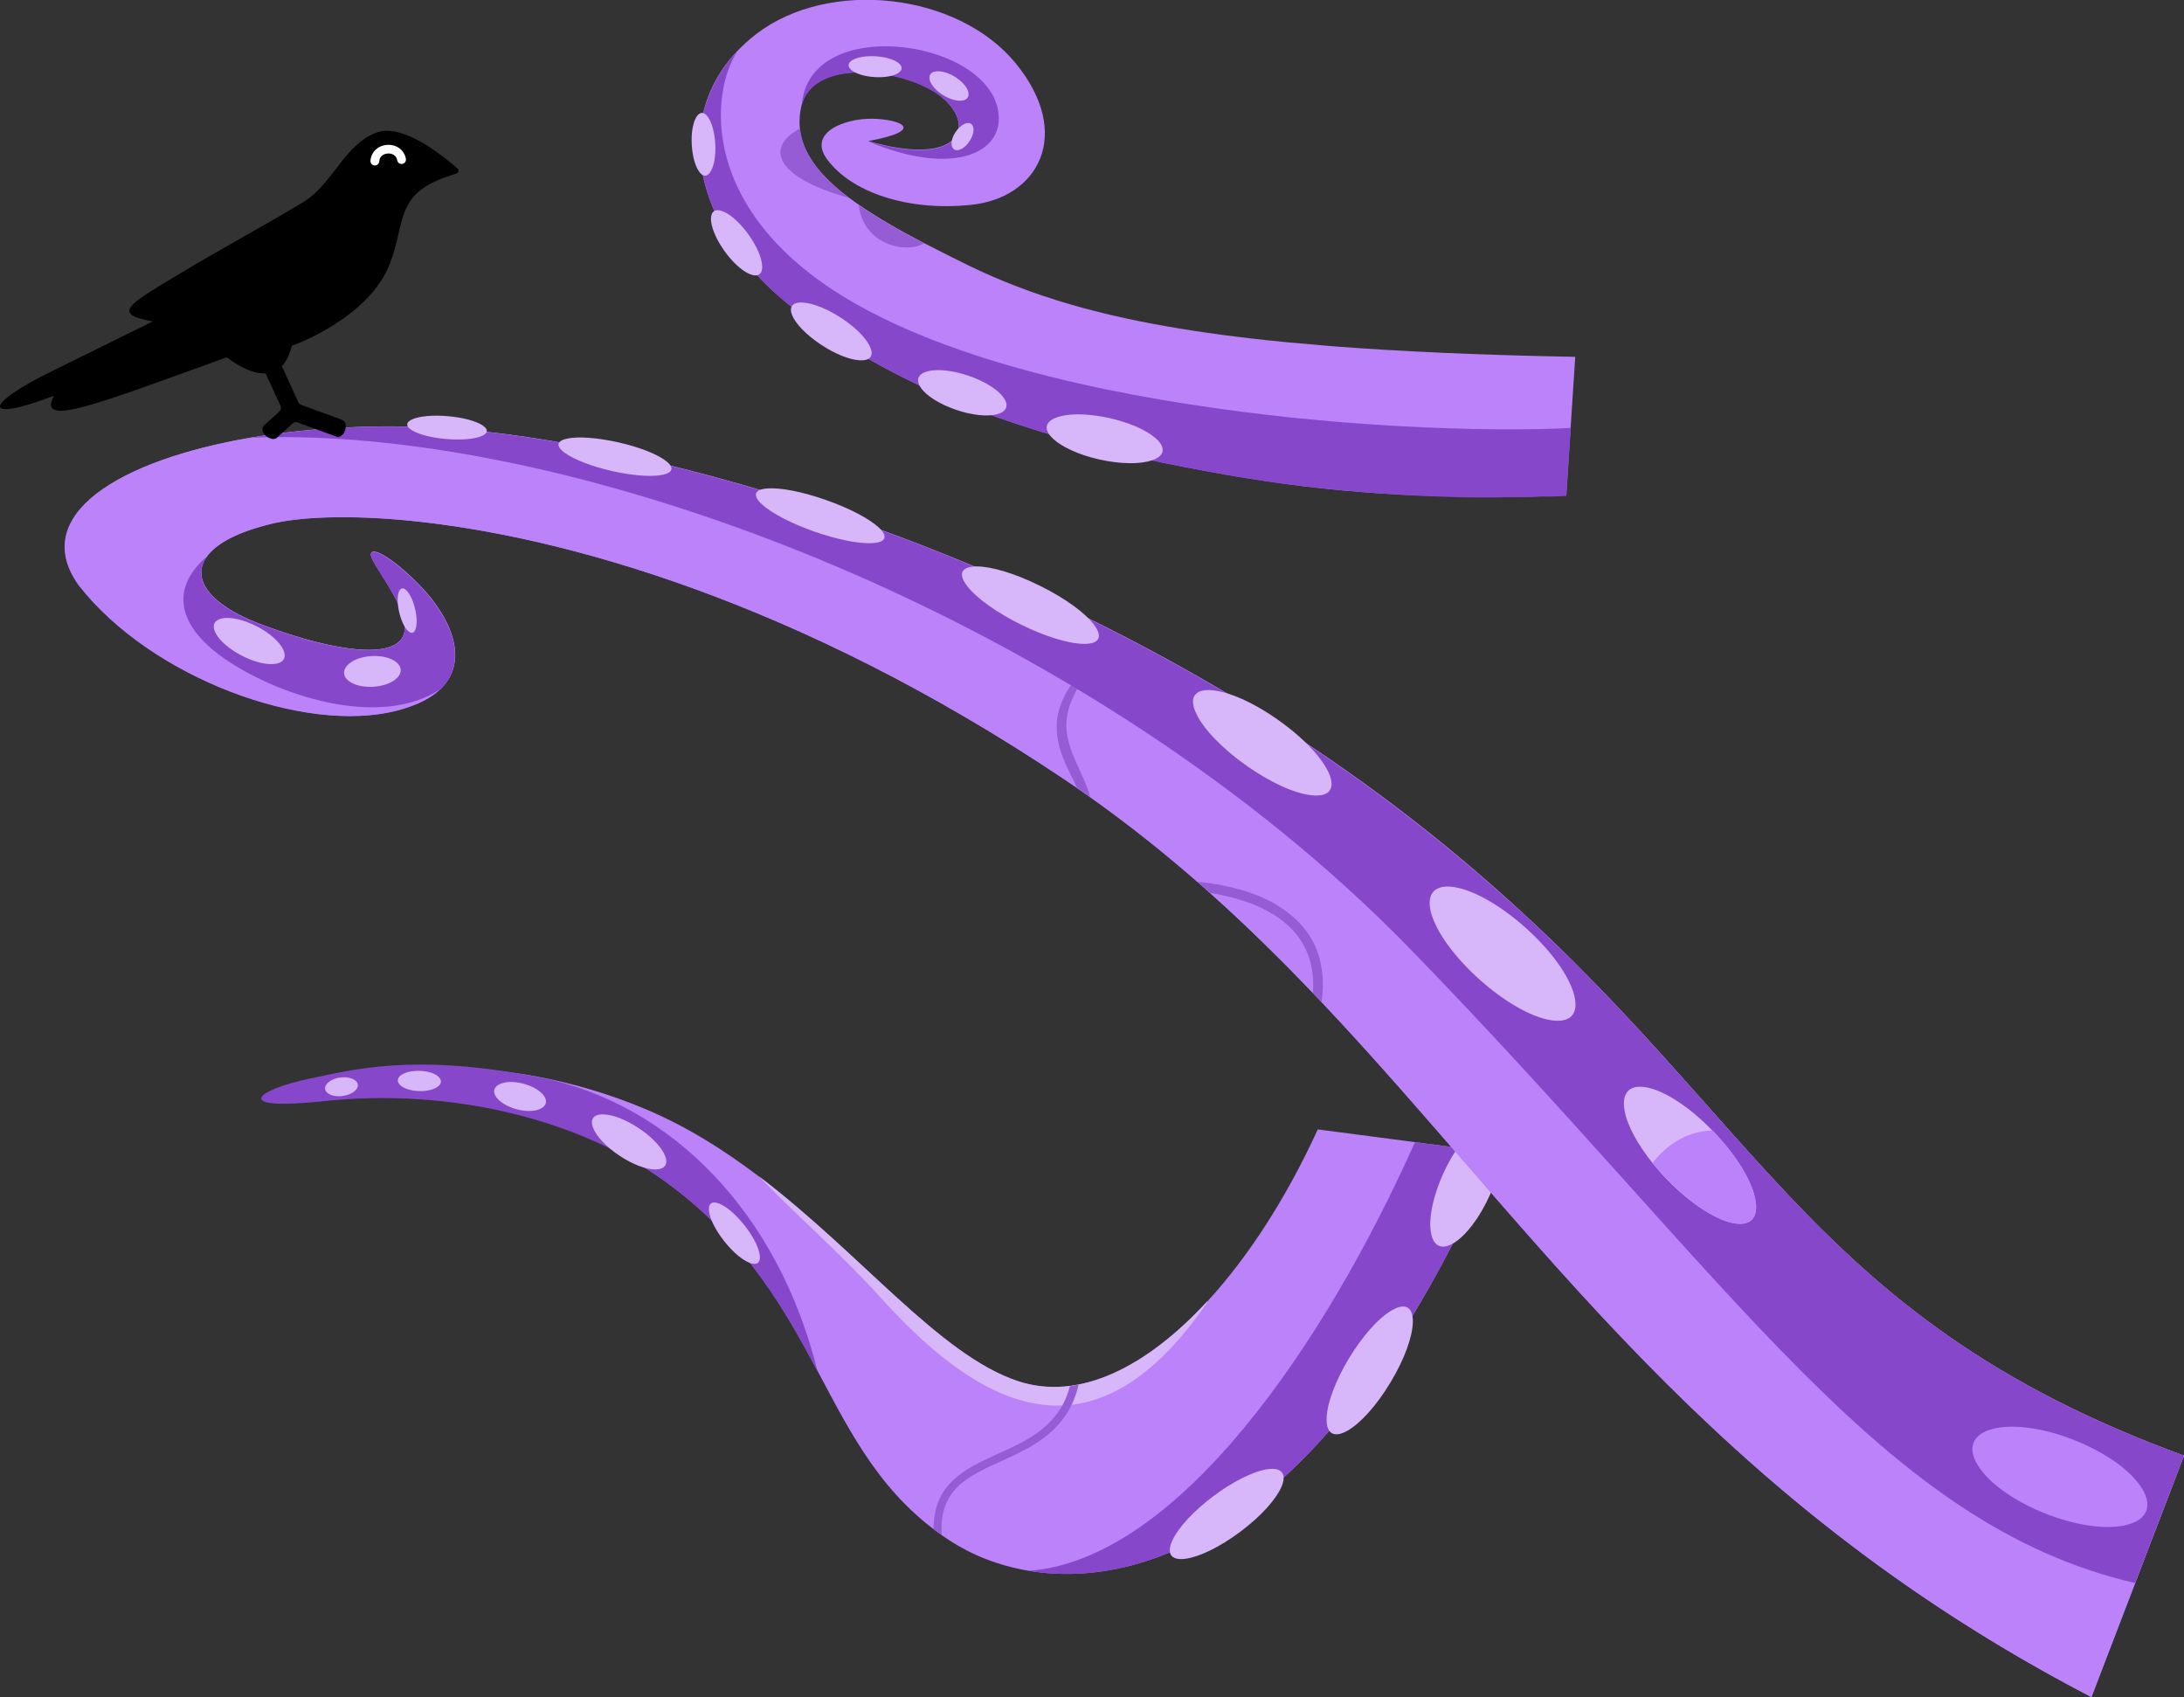 <?xml version="1.0" encoding="utf-8"?>
<svg version="1.1" id="Layer_1" xmlns="http://www.w3.org/2000/svg" xmlns:xlink="http://www.w3.org/1999/xlink" x="0px" y="0px"
	 viewBox="0 0 986.3 766.2" xml:space="preserve">
<rect x="0" y="0" width="986.3" height="766.2" fill="#333333" stroke="none"/>
<g>
	<g>
		<path fill="#BB82FA" d="M588.5,219.5c-5.8-0.7-11.6-1.5-17.5-2.4c-23.9-3.7-47.3-8.1-69.8-13.7c-56-13.7-106.6-34.2-146.6-67.2
			c-40.2-33.2-51.8-81.4-21.7-113.1c0,0,0,0,0,0c2.6-2.7,5.5-5.3,8.7-7.8c32.8-25.1,91-18.7,117.2,13.4
			c26.1,32.1,9.9,60.8-20.4,63.8c-29.1,3-54.2-6-64.9-20.6c-8.9-12.2,8.2-18.5,20.5-18.3c12.2,0.2,25.1,5.1-1.9,10.1
			c41.3,11.9,49.1-6.5,33.3-19.8c-15-12.6-57.9-18.8-63.4,3.6c-0.9,3.6-1.1,7-0.8,10.3c1.1,11.4,9,21.4,22,31.3
			c1.5,1.1,3,2.2,4.6,3.3c8.2,5.7,18.1,11.4,29.4,17.3c6.4,3.3,13.2,6.7,20.3,10.2c13.8,6.7,28.8,12.6,46.5,17.7
			c25.2,7.3,56,12.9,97,16.9c6.6,0.6,13.5,1.2,20.6,1.8c30.8,2.4,66.9,4,109.8,4.8l-4.1,62.5c0,0-20.9,1.2-51.2,0.5
			C636.6,223.8,612.9,222.5,588.5,219.5L588.5,219.5z"/>
		<path fill="#8647CB" d="M392.2,63.9c41.3,11.9,49.1-6.5,33.3-19.8c-15-12.6-57.9-18.8-63.4,3.6c2.6-40.6,81-30.8,88.4,1
			C455.1,68.7,431.2,80.3,392.2,63.9L392.2,63.9z"/>
		<path fill="#8647CB" d="M588.5,219.5c-2.4-0.3-4.8-0.6-7.2-0.9c-0.5-0.1-1-0.1-1.6-0.2c-1-0.1-2-0.3-2.9-0.4
			c-0.8-0.1-1.6-0.2-2.3-0.3c-1.1-0.2-2.3-0.3-3.4-0.5c-2.6-0.4-5.2-0.8-7.8-1.2c-0.5-0.1-1-0.2-1.5-0.2c-2.7-0.4-5.4-0.9-8.1-1.4
			c-0.7-0.1-1.3-0.2-2-0.4c-1.9-0.3-3.7-0.7-5.6-1c-0.7-0.1-1.4-0.2-2.1-0.4c-4.3-0.8-8.5-1.6-12.7-2.4c-1.4-0.3-2.7-0.6-4.1-0.8
			c-1.5-0.3-3-0.6-4.6-1c-1.1-0.2-2.1-0.4-3.2-0.7c-1.1-0.2-2.1-0.5-3.2-0.7c-2.1-0.5-4.2-0.9-6.2-1.4c-2.9-0.7-5.8-1.4-8.7-2.1
			c-56-13.7-106.6-34.2-146.6-67.2c-40.2-33.2-51.8-81.4-21.7-113.1c-11.7,17.2-19.1,73.1,54,114.3c27.9,15.7,63.2,27.3,100.5,35.7
			c32.2,7.3,65.8,12.2,97.4,15.5c15.8,1.6,31.2,2.8,45.5,3.6c33.3,1.9,61.5,1.9,79,0.9l-2,30.7c0,0-1.3,0.1-3.8,0.2
			c-0.3,0-0.6,0-1,0c-0.8,0-1.8,0.1-2.9,0.1c-0.4,0-0.9,0-1.3,0c-0.3,0-0.6,0-1,0c-0.4,0-0.8,0-1.2,0c-0.6,0-1.2,0-1.8,0.1
			c-0.7,0-1.4,0-2.1,0.1c-0.4,0-0.9,0-1.3,0c-2,0-4.1,0.1-6.4,0.1c-2.7,0-5.7,0-8.8,0.1c-1.2,0-2.5,0-3.8,0c-0.5,0-1,0-1.4,0
			c-1.5,0-3,0-4.6,0c-3.2,0-6.5-0.1-9.9-0.2C636.5,223.8,612.9,222.5,588.5,219.5L588.5,219.5z"/>
		<path fill="#D7B6FA" d="M431.4,184.9c-15.2-5.3-22-14.9-12.3-17.3c9.7-2.4,28.7,4.2,34.1,11.9C458.7,187.2,446.6,190.2,431.4,184.9
			L431.4,184.9z"/>
		<path fill="#D7B6FA" d="M496.3,207.4c-1.3-0.3-2.5-0.6-3.6-0.9c-17.6-5-26.1-14.5-15.1-18.2c3.9-1.3,9.3-1.5,15.1-0.9
			c11.5,1.2,24.5,5.6,30.1,11.3C530.9,207.1,516.3,211.9,496.3,207.4L496.3,207.4z"/>
		<path fill="#D7B6FA" d="M370.6,155.5c-13.5-9-18-19.5-8-18.9c10,0.6,26.9,11.8,30.4,20.2C396.6,165.2,384.1,164.5,370.6,155.5
			L370.6,155.5z"/>
		<path fill="#D7B6FA" d="M326.8,112.8c-7.7-11.1-7.6-20.6,0.1-17.2c7.7,3.4,17.3,17.3,17.3,24.9S334.5,123.9,326.8,112.8L326.8,112.8z
			"/>
		<path fill="#D7B6FA" d="M312.4,65.3c-0.6-10.9,3.5-17.8,7.3-12.5s4.6,19,1.3,24.5C317.8,82.9,313,76.2,312.4,65.3z"/>
		<path fill="#D7B6FA" d="M394.9,34.8c-9.2-0.6-14.7-4.9-9.9-7.7c4.8-2.8,16.3-2.1,20.7,1.3S404.2,35.4,394.9,34.8L394.9,34.8z"/>
		<path fill="#D7B6FA" d="M425.5,42.7c-6.4-4.2-7.8-10-2.6-10.5c5.3-0.5,13.3,4.7,14.4,9.4S431.9,46.8,425.5,42.7L425.5,42.7z"/>
		<path fill="#D7B6FA" d="M431.3,60c2.8-4.5,7.3-6,8.2-2.6c0.9,3.4-2.6,9.1-6.2,10.2C429.6,68.8,428.5,64.5,431.3,60L431.3,60z"/>
	</g>
	<path fill="#965CD5" d="M383.3,89.3c-34-9.5-37.6-23-22-31.3C362.4,69.3,370.3,79.4,383.3,89.3z"/>
	<path fill="#965CD5" d="M387.8,92.6c8.2,5.7,18.1,11.4,29.4,17.3C409.5,114.6,390,110.9,387.8,92.6z"/>
</g>
<g>
	<path fill="#BB82FA" d="M675.4,520.4c-70.5,163.8-154.8,198.1-210.7,188.8c-13.9-2.3-26-7.3-35.7-13.6c-30.4-19.8-44.2-47.3-59.7-76.5
		l0,0c-14.9-27.9-31.4-57.3-65.6-83.3c-40-30.4-107.8-51-158-42.3l-14.7-1.4c0,0,55.2-16.8,111.8-6c0.7,0.1,1.4,0.3,2,0.4
		c14.7,2.9,30,7.3,45.4,13.7c19.2,7.9,36.5,18.8,52.6,31l0,0c46.3,35.2,81.5,80.6,116.8,92.4c27.9,9.3,58.5-6.6,85.6-36
		c19-20.6,36.3-47.9,49.9-77.7L675.4,520.4L675.4,520.4z"/>
	<path fill="#8647CB" d="M675.4,520.4c-70.5,163.8-154.8,198.1-210.7,188.8h0c67.2-5.2,133.4-102,174.3-193.5L675.4,520.4L675.4,520.4z
		"/>
	<path fill="#8647CB" d="M369.2,619.1c-14.9-27.8-31.4-57.3-65.6-83.3c-40-30.4-99.7-44.9-158-38.6c-41.1,4.4-30.7-5.1-5.4-10.3
		c18.7-3.8,45.9-11.6,102.6-0.7c0.7,0.1,1.4,0.3,2,0.4C303.2,498.7,351.4,547.3,369.2,619.1L369.2,619.1z"/>
	<path fill="#D7B6FA" d="M627.9,624.2c-13.1,21.8-29.1,30.8-28.8,16.3c0.3-14.5,16.7-41.7,29.6-49C641.5,584.2,641.1,602.4,627.9,624.2
		z"/>
	<path fill="#D7B6FA" d="M560.2,691.5c-19.2,14.4-36.4,16.8-30.9,4.3s29.4-30.5,43.2-32.5C586.2,661.5,579.4,677.1,560.2,691.5
		L560.2,691.5z"/>
	<path fill="#D7B6FA" d="M672.9,539.4c-9.6,21.3-24.4,30.7-26.7,17c-2.3-13.7,9.6-40.3,21.5-47.9C679.5,501,682.4,518.1,672.9,539.4
		L672.9,539.4z"/>
	<path fill="#D7B6FA" d="M327,560.3c-8.1-10.3-9.3-19.7-2.2-16.9c7.1,2.8,17.3,15.7,18.3,23.2S335.1,570.6,327,560.3L327,560.3z"/>
	<path fill="#D7B6FA" d="M279.8,521.8c-12.5-8.3-16.7-18.7-7.6-18.7c9.1,0,24.7,10.3,28.1,18.6S292.3,530.1,279.8,521.8z"/>
	<path fill="#D7B6FA" d="M233.3,500.8c-8.9-2.4-13.2-8.7-7.7-11.3c5.5-2.7,16.6,0.3,20.1,5.3C249.1,499.8,242.2,503.2,233.3,500.8
		L233.3,500.8z"/>
	<path fill="#D7B6FA" d="M189.3,492.6c-7.5-0.2-12.1-4.2-8.3-7.1s13.2-2.7,16.9,0.5C201.5,489.2,196.8,492.8,189.3,492.6L189.3,492.6z"
		/>
	<path fill="#D7B6FA" d="M154.8,494.8c-5.7,0.8-9.7-2.2-7.3-5.3c2.4-3.2,9.5-4.2,12.8-1.8S160.4,494,154.8,494.8z"/>
	<path fill="#D7B6FA" d="M545.3,587.9c-49.1,71.4-97.9,52.9-147.3-1.7c-19.8-21.9-39.2-38.1-55.2-55.1c46.3,35.2,81.5,80.6,116.8,92.4
		c27.9,9.3,58.5-6.6,85.6-36C545.2,587.7,545.2,587.9,545.3,587.9L545.3,587.9z"/>
	<path fill="#965CD5" d="M487.1,625.2c-4.9,20.8-20.8,28.1-35,34.5c-15,6.8-28.2,12.8-26.8,33.3c-1.3-0.9-2.5-1.8-3.7-2.7
		c-0.1-20.7,14.7-27.4,29-33.9c13.7-6.2,27.8-12.6,32.6-30.6C484.4,625.6,485.7,625.4,487.1,625.2L487.1,625.2z"/>
</g>
<g>
	<path fill="#BB82FA" d="M113.4,197.6c29-4.9,62.5-6.4,95.8-3.6c92.9,7.9,285.5,59,443.2,187.8c142.4,116.2,159,211.4,333.9,275.4
		l-41.8,109C710.3,644.4,652.4,466.9,480.4,351.7c-120.6-80.8-227.6-109.9-295.2-116.6c-28.8-2.9-50.4-1.6-62.8,1.4
		c-0.9,0.2-1.8,0.5-2.7,0.7c-13.6,3.6-22.2,8.5-26.2,13.9c0,0,0,0,0,0c-7.5,10,1,21.8,23.3,30.4c34.9,13.4,76.6,20.9,63.6-7.6
		c-5.2-11.4-13.8-21.6-12.9-24c1.2-3.2,12.1,4,22.8,15.3c12.4,13,22.1,32.6,8.8,45.7c0,0,0,0,0,0c-4.1,4.1-10.5,7.5-19.7,9.9
		c-42,11-111.6-15-144-56.7C13.1,232.7,53.5,207.8,113.4,197.6L113.4,197.6z"/>
	<path fill="#BB82FA" d="M986.3,657.2l-41.8,109c-173.2-90-250-210.5-347.7-313.8c-1.3-1.4-2.6-2.8-3.9-4.1
		c-14.8-15.5-30.2-30.6-46.4-45.1c-1.9-1.7-3.8-3.4-5.7-5c-15.2-13.3-31.2-26-48.3-38.2c-2-1.4-4-2.8-6-4.2c-2-1.4-4-2.7-6-4.1
		c-120.6-80.8-227.6-109.9-295.2-116.6c-28.8-2.8-50.4-1.6-62.8,1.4c-0.9,0.2-1.8,0.5-2.7,0.7c-13.6,3.6-22.2,8.5-26.2,13.9
		c0,0,0,0,0,0c-7.5,10,1,21.8,23.3,30.4c34.9,13.4,76.6,20.9,63.6-7.7c-5.2-11.4-13.8-21.6-12.9-24c1.2-3.2,12.1,4,22.8,15.3
		c12.4,13,22.1,32.6,8.8,45.7c0,0,0,0,0,0c-4.1,4.1-10.5,7.5-19.7,9.9c-42,11-111.6-15-144-56.7c-22.2-31.5,18.1-56.3,78.1-66.5
		c28.9-4.9,62.5-6.4,95.8-3.6c92.9,7.9,285.5,59,443.2,187.8C794.8,498.1,811.4,593.3,986.3,657.2L986.3,657.2z"/>
	<path fill="#965CD5" d="M492.4,360c-2-1.4-4-2.8-6-4.2c-4-9.1-10-17.6-9.1-30.3c0.8-7.4,4.3-14,8.9-19.6c0.6-0.8,1.3-1.5,1.9-2.3
		l1.9,1.5c-2.1,3.3-4.1,6.6-5.6,10.1C476.1,333.2,488.3,344.9,492.4,360L492.4,360z"/>
	<path fill="#965CD5" d="M596.8,452.4c-1.3-1.4-2.6-2.8-3.9-4.1c1.8-23.8-13.5-39.5-45.4-45c-0.4-0.1-0.7-0.1-1.1-0.2
		c-1.9-1.7-3.8-3.4-5.7-5c7.6,0.7,15,2.1,22.2,4.4c15.6,4.9,30.1,15.4,33.5,32.3C597.7,440.7,597.7,446.5,596.8,452.4L596.8,452.4z"
		/>
	<path fill="#8647CB" d="M93.5,251.2c-7.5,10,1,21.8,23.3,30.4c34.9,13.4,76.6,20.9,63.6-7.6c-5.2-11.4-13.8-21.6-12.9-24
		c1.2-3.2,12.1,4,22.8,15.3c12.4,13,22.1,32.6,8.8,45.7c0,0,0,0,0,0c-27.9,18.6-74.7,2.6-98.4-14.1C79.3,281.7,77.4,265,93.5,251.2
		L93.5,251.2z"/>
	<path fill="#D7B6FA" d="M116,282.8c12,6.2,16.7,15.6,8.4,16.9c-8.3,1.3-23.3-6.5-27.1-14C93.6,278.2,103.9,276.6,116,282.8L116,282.8z
		"/>
	<path fill="#D7B6FA" d="M167.7,296.2c9.8-0.6,16.4,4.8,11.8,9.7s-16.9,5.7-22.2,1.4C152.1,303,157.9,296.8,167.7,296.2L167.7,296.2z"
		/>
	<path fill="#D7B6FA" d="M180.3,276.5c-1.8-7.7,0-13.2,3.3-9.9s5.6,12.9,4.1,17.3C186.3,288.3,182.1,284.2,180.3,276.5L180.3,276.5z"/>
	<path fill="#8647CB" d="M113.4,197.6c29-4.9,62.5-6.4,95.8-3.6c92.9,7.9,285.5,59,443.2,187.8c142.4,116.2,159,211.4,333.9,275.4
		l-22.1,57.5c-114.1-26.4-180.8-135.4-326.7-285.6C492.9,280.1,261.2,191.8,113.4,197.6L113.4,197.6z"/>
	<path fill="#D7B6FA" d="M202.3,187.9c13.8,1.2,22.1,6.3,14.9,9.1s-24.5,1.3-31.1-2.7C179.5,190.3,188.5,186.7,202.3,187.9z"/>
	<path fill="#D7B6FA" d="M279.2,199.7c19.6,4.4,30.6,12.6,19.8,14.7c-10.8,2.1-35.2-3.5-44-10C246.1,197.9,259.6,195.3,279.2,199.7
		L279.2,199.7z"/>
	<path fill="#D7B6FA" d="M372.9,225.7c22.3,7.8,34.1,18.6,21.3,19.5c-12.8,0.9-40.6-8.8-50.1-17.5C334.7,219,350.7,217.9,372.9,225.7
		L372.9,225.7z"/>
	<path fill="#D7B6FA" d="M469.7,264.5c23.5,11.6,34.6,26.2,20,26.2s-44.1-14.5-53-26.2S446.2,252.8,469.7,264.5L469.7,264.5z"/>
	<path fill="#D7B6FA" d="M577.3,325.1c23.4,16.5,32,35.4,15.5,34s-45.8-22.1-52.7-37.2S553.9,308.5,577.3,325.1L577.3,325.1z"/>
	<path fill="#D7B6FA" d="M689,418.9c24,21.5,30.4,44.7,11.4,41.7s-49-29.9-54.1-48.4C641.3,393.6,665,397.4,689,418.9L689,418.9z"/>
	<path fill="#D7B6FA" d="M773.3,510.4c0.3,0.2,0.5,0.5,0.8,0.8c21.4,22.4,25.7,45.1,7.7,40.8c-11-2.7-25.3-14.2-35.5-26.9
		c-6.4-8-11.3-16.5-12.6-23.5C730.3,483.6,752.2,488.6,773.3,510.4L773.3,510.4z"/>
	<path fill="#BB82FA" d="M936.8,650.2c30,11.9,43.2,33.1,23.9,38.2c-19.4,5.1-56.8-9.7-67.4-26.7C882.6,644.8,906.8,638.3,936.8,650.2
		L936.8,650.2z"/>
	<path fill="#BB82FA" d="M746.3,525c9-11.3,19-14.4,27-14.6c0.3,0.2,0.5,0.5,0.8,0.8c21.4,22.4,25.7,45.1,7.7,40.8
		C770.8,549.3,756.6,537.7,746.3,525L746.3,525z"/>
</g>
<g>
	<path d="M154.4,189.5c-3.7-1.4-18.4-6.7-18.4-6.7c-0.5-0.2-0.9-0.6-1.2-1.1l-8.8-19.2c-0.9-2-3.2-3.1-5.2-2.3
		c-2.2,0.9-3.2,3.3-2.2,5.4l8.1,17.7c0.4,0.8,0.2,1.8-0.5,2.4c0,0-3.3,3.2-6.5,5.9c-3.9,3.3,2.9,8.2,5.3,6.1
		c2.3-2.1,7.2-6.6,7.2-6.6c0.6-0.5,1.4-0.7,2.1-0.4c0,0,14.1,5.2,17.6,6.4C155.3,198.4,158.1,190.9,154.4,189.5L154.4,189.5z"/>
	<path d="M206.1,78.4c-5.9,1.7-10.3,3.6-13.7,5.7c-12.7,8-10.3,18.9-16.2,34.6c-9.5,25.3-44.4,37.4-44.4,37.4
		c-6.1,24.7-29.3,5.2-29.3,5.2c-56.6,20.3-86.4,32.5-78.1,17.4C-9,191.3-7,182.5,23.4,167.6C53.7,152.7,69,145.1,69,145.1
		c-18.6-3.2-10.7-7.7,8.6-19.4c20-12.2,47.8-27.2,60.2-35c12.3-7.8,18.7-26.7,33-31.1c6.7-2,15.3,1.8,22.7,6.5
		c5.7,3.7,10.7,7.8,13.2,10.1C207.4,76.8,207.1,78.1,206.1,78.4L206.1,78.4z"/>
	<path fill="#FFFFFF" d="M169.4,74.7c-0.1,0-0.2,0-0.3,0c-1.1-0.1-1.9-1.1-1.8-2.2c0.4-4,3.5-6.9,7.7-7.1h0c4.2-0.2,7.6,2.4,8.3,6.3
		c0.2,1.1-0.5,2.1-1.6,2.3s-2.1-0.5-2.3-1.6c-0.4-2.4-2.5-3.2-4.2-3.1l0,0c-1.7,0.1-3.7,1-3.9,3.4C171.2,73.9,170.4,74.7,169.4,74.7
		L169.4,74.7z"/>
</g>
</svg>
